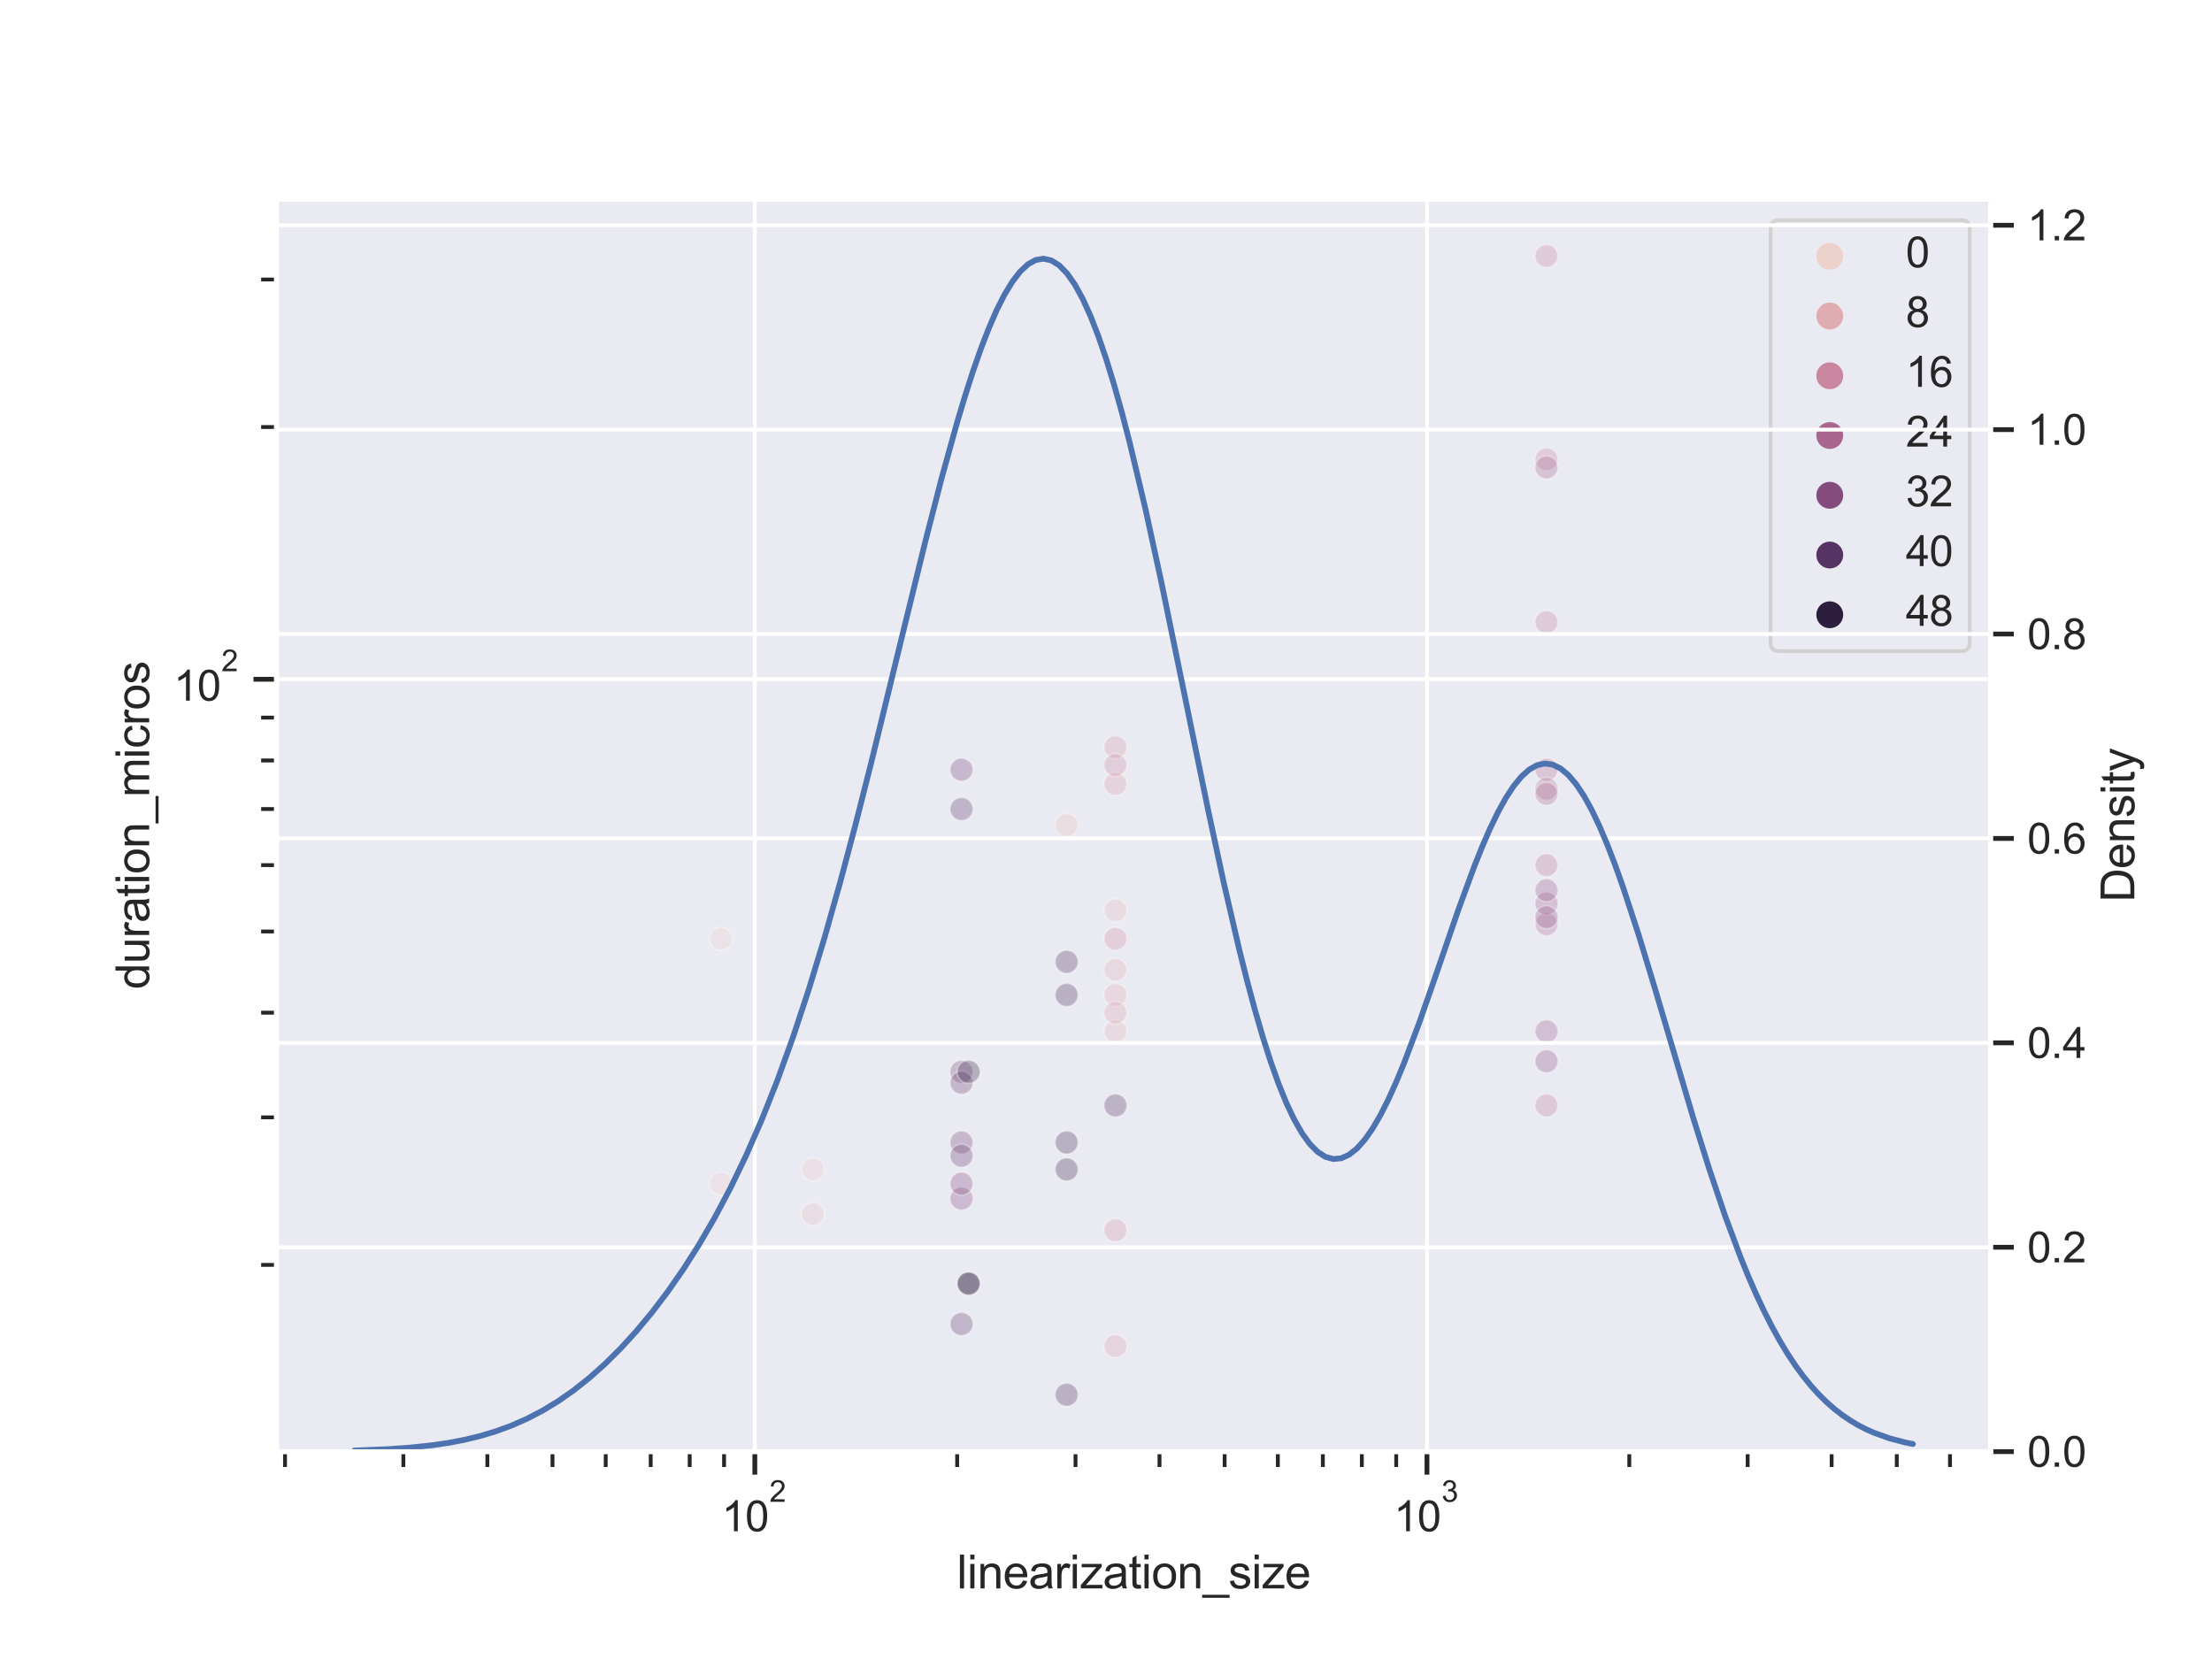 <?xml version="1.0" encoding="utf-8" standalone="no"?>
<!DOCTYPE svg PUBLIC "-//W3C//DTD SVG 1.1//EN"
  "http://www.w3.org/Graphics/SVG/1.1/DTD/svg11.dtd">
<svg height="432pt" version="1.1" viewBox="0 0 576 432" width="576pt" xmlns="http://www.w3.org/2000/svg" xmlns:xlink="http://www.w3.org/1999/xlink">
 <defs>
  <style type="text/css">*{stroke-linecap:butt;stroke-linejoin:round;}</style>
 </defs>
 <g id="figure_1">
  <g id="patch_1">
   <path d="M 0 432 
L 576 432 
L 576 0 
L 0 0 
z
" style="fill:#ffffff;"/>
  </g>
  <g id="axes_1">
   <g id="patch_2">
    <path d="M 72 378 
L 518.4 378 
L 518.4 51.84 
L 72 51.84 
z
" style="fill:#eaeaf2;"/>
   </g>
   <g id="matplotlib.axis_1">
    <g id="xtick_1">
     <g id="line2d_1">
      <path clip-path="url(#pcdcac85cd9)" d="M 196.555 378 
L 196.555 51.84 
" style="fill:none;stroke:#ffffff;stroke-linecap:round;"/>
     </g>
     <g id="line2d_2">
      <defs>
       <path d="M 0 0 
L 0 6 
" id="mcb533b7e09" style="stroke:#262626;stroke-width:1.25;"/>
      </defs>
      <g>
       <use style="fill:#262626;stroke:#262626;stroke-width:1.25;" x="196.555" xlink:href="#mcb533b7e09" y="378"/>
      </g>
     </g>
     <g id="text_1">
      <!-- $\mathdefault{10^{2}}$ -->
      <g style="fill:#262626;" transform="translate(187.92 398.844)scale(0.11 -0.11)">
       <defs>
        <path d="M 2384 0 
L 1822 0 
L 1822 3584 
Q 1619 3391 1289 3197 
Q 959 3003 697 2906 
L 697 3450 
Q 1169 3672 1522 3987 
Q 1875 4303 2022 4600 
L 2384 4600 
L 2384 0 
z
" id="ArialMT-31" transform="scale(0.016)"/>
        <path d="M 266 2259 
Q 266 3072 433 3567 
Q 600 4063 929 4331 
Q 1259 4600 1759 4600 
Q 2128 4600 2406 4451 
Q 2684 4303 2865 4023 
Q 3047 3744 3150 3342 
Q 3253 2941 3253 2259 
Q 3253 1453 3087 958 
Q 2922 463 2592 192 
Q 2263 -78 1759 -78 
Q 1097 -78 719 397 
Q 266 969 266 2259 
z
M 844 2259 
Q 844 1131 1108 757 
Q 1372 384 1759 384 
Q 2147 384 2411 759 
Q 2675 1134 2675 2259 
Q 2675 3391 2411 3762 
Q 2147 4134 1753 4134 
Q 1366 4134 1134 3806 
Q 844 3388 844 2259 
z
" id="ArialMT-30" transform="scale(0.016)"/>
        <path d="M 3222 541 
L 3222 0 
L 194 0 
Q 188 203 259 391 
Q 375 700 629 1000 
Q 884 1300 1366 1694 
Q 2113 2306 2375 2664 
Q 2638 3022 2638 3341 
Q 2638 3675 2398 3904 
Q 2159 4134 1775 4134 
Q 1369 4134 1125 3890 
Q 881 3647 878 3216 
L 300 3275 
Q 359 3922 746 4261 
Q 1134 4600 1788 4600 
Q 2447 4600 2831 4234 
Q 3216 3869 3216 3328 
Q 3216 3053 3103 2787 
Q 2991 2522 2730 2228 
Q 2469 1934 1863 1422 
Q 1356 997 1212 845 
Q 1069 694 975 541 
L 3222 541 
z
" id="ArialMT-32" transform="scale(0.016)"/>
       </defs>
       <use transform="translate(0 0.994)" xlink:href="#ArialMT-31"/>
       <use transform="translate(55.615 0.994)" xlink:href="#ArialMT-30"/>
       <use transform="translate(112.973 70.688)scale(0.7)" xlink:href="#ArialMT-32"/>
      </g>
     </g>
    </g>
    <g id="xtick_2">
     <g id="line2d_3">
      <path clip-path="url(#pcdcac85cd9)" d="M 371.579 378 
L 371.579 51.84 
" style="fill:none;stroke:#ffffff;stroke-linecap:round;"/>
     </g>
     <g id="line2d_4">
      <g>
       <use style="fill:#262626;stroke:#262626;stroke-width:1.25;" x="371.579" xlink:href="#mcb533b7e09" y="378"/>
      </g>
     </g>
     <g id="text_2">
      <!-- $\mathdefault{10^{3}}$ -->
      <g style="fill:#262626;" transform="translate(362.944 398.844)scale(0.11 -0.11)">
       <defs>
        <path d="M 269 1209 
L 831 1284 
Q 928 806 1161 595 
Q 1394 384 1728 384 
Q 2125 384 2398 659 
Q 2672 934 2672 1341 
Q 2672 1728 2419 1979 
Q 2166 2231 1775 2231 
Q 1616 2231 1378 2169 
L 1441 2663 
Q 1497 2656 1531 2656 
Q 1891 2656 2178 2843 
Q 2466 3031 2466 3422 
Q 2466 3731 2256 3934 
Q 2047 4138 1716 4138 
Q 1388 4138 1169 3931 
Q 950 3725 888 3313 
L 325 3413 
Q 428 3978 793 4289 
Q 1159 4600 1703 4600 
Q 2078 4600 2393 4439 
Q 2709 4278 2876 4000 
Q 3044 3722 3044 3409 
Q 3044 3113 2884 2869 
Q 2725 2625 2413 2481 
Q 2819 2388 3044 2092 
Q 3269 1797 3269 1353 
Q 3269 753 2831 336 
Q 2394 -81 1725 -81 
Q 1122 -81 723 278 
Q 325 638 269 1209 
z
" id="ArialMT-33" transform="scale(0.016)"/>
       </defs>
       <use transform="translate(0 0.994)" xlink:href="#ArialMT-31"/>
       <use transform="translate(55.615 0.994)" xlink:href="#ArialMT-30"/>
       <use transform="translate(112.973 70.688)scale(0.7)" xlink:href="#ArialMT-33"/>
      </g>
     </g>
    </g>
    <g id="xtick_3">
     <g id="line2d_5">
      <defs>
       <path d="M 0 0 
L 0 4 
" id="mdce92e469d" style="stroke:#262626;"/>
      </defs>
      <g>
       <use style="fill:#262626;stroke:#262626;" x="74.219" xlink:href="#mdce92e469d" y="378"/>
      </g>
     </g>
    </g>
    <g id="xtick_4">
     <g id="line2d_6">
      <g>
       <use style="fill:#262626;stroke:#262626;" x="105.039" xlink:href="#mdce92e469d" y="378"/>
      </g>
     </g>
    </g>
    <g id="xtick_5">
     <g id="line2d_7">
      <g>
       <use style="fill:#262626;stroke:#262626;" x="126.906" xlink:href="#mdce92e469d" y="378"/>
      </g>
     </g>
    </g>
    <g id="xtick_6">
     <g id="line2d_8">
      <g>
       <use style="fill:#262626;stroke:#262626;" x="143.868" xlink:href="#mdce92e469d" y="378"/>
      </g>
     </g>
    </g>
    <g id="xtick_7">
     <g id="line2d_9">
      <g>
       <use style="fill:#262626;stroke:#262626;" x="157.726" xlink:href="#mdce92e469d" y="378"/>
      </g>
     </g>
    </g>
    <g id="xtick_8">
     <g id="line2d_10">
      <g>
       <use style="fill:#262626;stroke:#262626;" x="169.444" xlink:href="#mdce92e469d" y="378"/>
      </g>
     </g>
    </g>
    <g id="xtick_9">
     <g id="line2d_11">
      <g>
       <use style="fill:#262626;stroke:#262626;" x="179.594" xlink:href="#mdce92e469d" y="378"/>
      </g>
     </g>
    </g>
    <g id="xtick_10">
     <g id="line2d_12">
      <g>
       <use style="fill:#262626;stroke:#262626;" x="188.546" xlink:href="#mdce92e469d" y="378"/>
      </g>
     </g>
    </g>
    <g id="xtick_11">
     <g id="line2d_13">
      <g>
       <use style="fill:#262626;stroke:#262626;" x="249.243" xlink:href="#mdce92e469d" y="378"/>
      </g>
     </g>
    </g>
    <g id="xtick_12">
     <g id="line2d_14">
      <g>
       <use style="fill:#262626;stroke:#262626;" x="280.063" xlink:href="#mdce92e469d" y="378"/>
      </g>
     </g>
    </g>
    <g id="xtick_13">
     <g id="line2d_15">
      <g>
       <use style="fill:#262626;stroke:#262626;" x="301.93" xlink:href="#mdce92e469d" y="378"/>
      </g>
     </g>
    </g>
    <g id="xtick_14">
     <g id="line2d_16">
      <g>
       <use style="fill:#262626;stroke:#262626;" x="318.892" xlink:href="#mdce92e469d" y="378"/>
      </g>
     </g>
    </g>
    <g id="xtick_15">
     <g id="line2d_17">
      <g>
       <use style="fill:#262626;stroke:#262626;" x="332.75" xlink:href="#mdce92e469d" y="378"/>
      </g>
     </g>
    </g>
    <g id="xtick_16">
     <g id="line2d_18">
      <g>
       <use style="fill:#262626;stroke:#262626;" x="344.468" xlink:href="#mdce92e469d" y="378"/>
      </g>
     </g>
    </g>
    <g id="xtick_17">
     <g id="line2d_19">
      <g>
       <use style="fill:#262626;stroke:#262626;" x="354.618" xlink:href="#mdce92e469d" y="378"/>
      </g>
     </g>
    </g>
    <g id="xtick_18">
     <g id="line2d_20">
      <g>
       <use style="fill:#262626;stroke:#262626;" x="363.571" xlink:href="#mdce92e469d" y="378"/>
      </g>
     </g>
    </g>
    <g id="xtick_19">
     <g id="line2d_21">
      <g>
       <use style="fill:#262626;stroke:#262626;" x="424.267" xlink:href="#mdce92e469d" y="378"/>
      </g>
     </g>
    </g>
    <g id="xtick_20">
     <g id="line2d_22">
      <g>
       <use style="fill:#262626;stroke:#262626;" x="455.087" xlink:href="#mdce92e469d" y="378"/>
      </g>
     </g>
    </g>
    <g id="xtick_21">
     <g id="line2d_23">
      <g>
       <use style="fill:#262626;stroke:#262626;" x="476.954" xlink:href="#mdce92e469d" y="378"/>
      </g>
     </g>
    </g>
    <g id="xtick_22">
     <g id="line2d_24">
      <g>
       <use style="fill:#262626;stroke:#262626;" x="493.916" xlink:href="#mdce92e469d" y="378"/>
      </g>
     </g>
    </g>
    <g id="xtick_23">
     <g id="line2d_25">
      <g>
       <use style="fill:#262626;stroke:#262626;" x="507.774" xlink:href="#mdce92e469d" y="378"/>
      </g>
     </g>
    </g>
    <g id="text_3">
     <!-- linearization_size -->
     <g style="fill:#262626;" transform="translate(249.177 413.619)scale(0.12 -0.12)">
      <defs>
       <path d="M 409 0 
L 409 4581 
L 972 4581 
L 972 0 
L 409 0 
z
" id="ArialMT-6c" transform="scale(0.016)"/>
       <path d="M 425 3934 
L 425 4581 
L 988 4581 
L 988 3934 
L 425 3934 
z
M 425 0 
L 425 3319 
L 988 3319 
L 988 0 
L 425 0 
z
" id="ArialMT-69" transform="scale(0.016)"/>
       <path d="M 422 0 
L 422 3319 
L 928 3319 
L 928 2847 
Q 1294 3394 1984 3394 
Q 2284 3394 2536 3286 
Q 2788 3178 2913 3003 
Q 3038 2828 3088 2588 
Q 3119 2431 3119 2041 
L 3119 0 
L 2556 0 
L 2556 2019 
Q 2556 2363 2490 2533 
Q 2425 2703 2258 2804 
Q 2091 2906 1866 2906 
Q 1506 2906 1245 2678 
Q 984 2450 984 1813 
L 984 0 
L 422 0 
z
" id="ArialMT-6e" transform="scale(0.016)"/>
       <path d="M 2694 1069 
L 3275 997 
Q 3138 488 2766 206 
Q 2394 -75 1816 -75 
Q 1088 -75 661 373 
Q 234 822 234 1631 
Q 234 2469 665 2931 
Q 1097 3394 1784 3394 
Q 2450 3394 2872 2941 
Q 3294 2488 3294 1666 
Q 3294 1616 3291 1516 
L 816 1516 
Q 847 969 1125 678 
Q 1403 388 1819 388 
Q 2128 388 2347 550 
Q 2566 713 2694 1069 
z
M 847 1978 
L 2700 1978 
Q 2663 2397 2488 2606 
Q 2219 2931 1791 2931 
Q 1403 2931 1139 2672 
Q 875 2413 847 1978 
z
" id="ArialMT-65" transform="scale(0.016)"/>
       <path d="M 2588 409 
Q 2275 144 1986 34 
Q 1697 -75 1366 -75 
Q 819 -75 525 192 
Q 231 459 231 875 
Q 231 1119 342 1320 
Q 453 1522 633 1644 
Q 813 1766 1038 1828 
Q 1203 1872 1538 1913 
Q 2219 1994 2541 2106 
Q 2544 2222 2544 2253 
Q 2544 2597 2384 2738 
Q 2169 2928 1744 2928 
Q 1347 2928 1158 2789 
Q 969 2650 878 2297 
L 328 2372 
Q 403 2725 575 2942 
Q 747 3159 1072 3276 
Q 1397 3394 1825 3394 
Q 2250 3394 2515 3294 
Q 2781 3194 2906 3042 
Q 3031 2891 3081 2659 
Q 3109 2516 3109 2141 
L 3109 1391 
Q 3109 606 3145 398 
Q 3181 191 3288 0 
L 2700 0 
Q 2613 175 2588 409 
z
M 2541 1666 
Q 2234 1541 1622 1453 
Q 1275 1403 1131 1340 
Q 988 1278 909 1158 
Q 831 1038 831 891 
Q 831 666 1001 516 
Q 1172 366 1500 366 
Q 1825 366 2078 508 
Q 2331 650 2450 897 
Q 2541 1088 2541 1459 
L 2541 1666 
z
" id="ArialMT-61" transform="scale(0.016)"/>
       <path d="M 416 0 
L 416 3319 
L 922 3319 
L 922 2816 
Q 1116 3169 1280 3281 
Q 1444 3394 1641 3394 
Q 1925 3394 2219 3213 
L 2025 2691 
Q 1819 2813 1613 2813 
Q 1428 2813 1281 2702 
Q 1134 2591 1072 2394 
Q 978 2094 978 1738 
L 978 0 
L 416 0 
z
" id="ArialMT-72" transform="scale(0.016)"/>
       <path d="M 125 0 
L 125 456 
L 2238 2881 
Q 1878 2863 1603 2863 
L 250 2863 
L 250 3319 
L 2963 3319 
L 2963 2947 
L 1166 841 
L 819 456 
Q 1197 484 1528 484 
L 3063 484 
L 3063 0 
L 125 0 
z
" id="ArialMT-7a" transform="scale(0.016)"/>
       <path d="M 1650 503 
L 1731 6 
Q 1494 -44 1306 -44 
Q 1000 -44 831 53 
Q 663 150 594 308 
Q 525 466 525 972 
L 525 2881 
L 113 2881 
L 113 3319 
L 525 3319 
L 525 4141 
L 1084 4478 
L 1084 3319 
L 1650 3319 
L 1650 2881 
L 1084 2881 
L 1084 941 
Q 1084 700 1114 631 
Q 1144 563 1211 522 
Q 1278 481 1403 481 
Q 1497 481 1650 503 
z
" id="ArialMT-74" transform="scale(0.016)"/>
       <path d="M 213 1659 
Q 213 2581 725 3025 
Q 1153 3394 1769 3394 
Q 2453 3394 2887 2945 
Q 3322 2497 3322 1706 
Q 3322 1066 3130 698 
Q 2938 331 2570 128 
Q 2203 -75 1769 -75 
Q 1072 -75 642 372 
Q 213 819 213 1659 
z
M 791 1659 
Q 791 1022 1069 705 
Q 1347 388 1769 388 
Q 2188 388 2466 706 
Q 2744 1025 2744 1678 
Q 2744 2294 2464 2611 
Q 2184 2928 1769 2928 
Q 1347 2928 1069 2612 
Q 791 2297 791 1659 
z
" id="ArialMT-6f" transform="scale(0.016)"/>
       <path d="M -97 -1272 
L -97 -866 
L 3631 -866 
L 3631 -1272 
L -97 -1272 
z
" id="ArialMT-5f" transform="scale(0.016)"/>
       <path d="M 197 991 
L 753 1078 
Q 800 744 1014 566 
Q 1228 388 1613 388 
Q 2000 388 2187 545 
Q 2375 703 2375 916 
Q 2375 1106 2209 1216 
Q 2094 1291 1634 1406 
Q 1016 1563 777 1677 
Q 538 1791 414 1992 
Q 291 2194 291 2438 
Q 291 2659 392 2848 
Q 494 3038 669 3163 
Q 800 3259 1026 3326 
Q 1253 3394 1513 3394 
Q 1903 3394 2198 3281 
Q 2494 3169 2634 2976 
Q 2775 2784 2828 2463 
L 2278 2388 
Q 2241 2644 2061 2787 
Q 1881 2931 1553 2931 
Q 1166 2931 1000 2803 
Q 834 2675 834 2503 
Q 834 2394 903 2306 
Q 972 2216 1119 2156 
Q 1203 2125 1616 2013 
Q 2213 1853 2448 1751 
Q 2684 1650 2818 1456 
Q 2953 1263 2953 975 
Q 2953 694 2789 445 
Q 2625 197 2315 61 
Q 2006 -75 1616 -75 
Q 969 -75 630 194 
Q 291 463 197 991 
z
" id="ArialMT-73" transform="scale(0.016)"/>
      </defs>
      <use xlink:href="#ArialMT-6c"/>
      <use x="22.217" xlink:href="#ArialMT-69"/>
      <use x="44.434" xlink:href="#ArialMT-6e"/>
      <use x="100.049" xlink:href="#ArialMT-65"/>
      <use x="155.664" xlink:href="#ArialMT-61"/>
      <use x="211.279" xlink:href="#ArialMT-72"/>
      <use x="244.58" xlink:href="#ArialMT-69"/>
      <use x="266.797" xlink:href="#ArialMT-7a"/>
      <use x="316.797" xlink:href="#ArialMT-61"/>
      <use x="372.412" xlink:href="#ArialMT-74"/>
      <use x="400.195" xlink:href="#ArialMT-69"/>
      <use x="422.412" xlink:href="#ArialMT-6f"/>
      <use x="478.027" xlink:href="#ArialMT-6e"/>
      <use x="533.643" xlink:href="#ArialMT-5f"/>
      <use x="589.258" xlink:href="#ArialMT-73"/>
      <use x="639.258" xlink:href="#ArialMT-69"/>
      <use x="661.475" xlink:href="#ArialMT-7a"/>
      <use x="711.475" xlink:href="#ArialMT-65"/>
     </g>
    </g>
   </g>
   <g id="matplotlib.axis_2">
    <g id="ytick_1">
     <g id="line2d_26">
      <path clip-path="url(#pcdcac85cd9)" d="M 72 176.878 
L 518.4 176.878 
" style="fill:none;stroke:#ffffff;stroke-linecap:round;"/>
     </g>
     <g id="line2d_27">
      <defs>
       <path d="M 0 0 
L -6 0 
" id="m2f5cec5007" style="stroke:#262626;stroke-width:1.25;"/>
      </defs>
      <g>
       <use style="fill:#262626;stroke:#262626;stroke-width:1.25;" x="72" xlink:href="#m2f5cec5007" y="176.878"/>
      </g>
     </g>
     <g id="text_4">
      <!-- $\mathdefault{10^{2}}$ -->
      <g style="fill:#262626;" transform="translate(45.23 182.55)scale(0.11 -0.11)">
       <use transform="translate(0 0.994)" xlink:href="#ArialMT-31"/>
       <use transform="translate(55.615 0.994)" xlink:href="#ArialMT-30"/>
       <use transform="translate(112.973 70.688)scale(0.7)" xlink:href="#ArialMT-32"/>
      </g>
     </g>
    </g>
    <g id="ytick_2">
     <g id="line2d_28">
      <defs>
       <path d="M 0 0 
L -4 0 
" id="mdb53f0586b" style="stroke:#262626;"/>
      </defs>
      <g>
       <use style="fill:#262626;stroke:#262626;" x="72" xlink:href="#mdb53f0586b" y="329.378"/>
      </g>
     </g>
    </g>
    <g id="ytick_3">
     <g id="line2d_29">
      <g>
       <use style="fill:#262626;stroke:#262626;" x="72" xlink:href="#mdb53f0586b" y="290.959"/>
      </g>
     </g>
    </g>
    <g id="ytick_4">
     <g id="line2d_30">
      <g>
       <use style="fill:#262626;stroke:#262626;" x="72" xlink:href="#mdb53f0586b" y="263.7"/>
      </g>
     </g>
    </g>
    <g id="ytick_5">
     <g id="line2d_31">
      <g>
       <use style="fill:#262626;stroke:#262626;" x="72" xlink:href="#mdb53f0586b" y="242.556"/>
      </g>
     </g>
    </g>
    <g id="ytick_6">
     <g id="line2d_32">
      <g>
       <use style="fill:#262626;stroke:#262626;" x="72" xlink:href="#mdb53f0586b" y="225.281"/>
      </g>
     </g>
    </g>
    <g id="ytick_7">
     <g id="line2d_33">
      <g>
       <use style="fill:#262626;stroke:#262626;" x="72" xlink:href="#mdb53f0586b" y="210.674"/>
      </g>
     </g>
    </g>
    <g id="ytick_8">
     <g id="line2d_34">
      <g>
       <use style="fill:#262626;stroke:#262626;" x="72" xlink:href="#mdb53f0586b" y="198.022"/>
      </g>
     </g>
    </g>
    <g id="ytick_9">
     <g id="line2d_35">
      <g>
       <use style="fill:#262626;stroke:#262626;" x="72" xlink:href="#mdb53f0586b" y="186.862"/>
      </g>
     </g>
    </g>
    <g id="ytick_10">
     <g id="line2d_36">
      <g>
       <use style="fill:#262626;stroke:#262626;" x="72" xlink:href="#mdb53f0586b" y="111.2"/>
      </g>
     </g>
    </g>
    <g id="ytick_11">
     <g id="line2d_37">
      <g>
       <use style="fill:#262626;stroke:#262626;" x="72" xlink:href="#mdb53f0586b" y="72.781"/>
      </g>
     </g>
    </g>
    <g id="text_5">
     <!-- duration_micros -->
     <g style="fill:#262626;" transform="translate(38.845 257.603)rotate(-90)scale(0.12 -0.12)">
      <defs>
       <path d="M 2575 0 
L 2575 419 
Q 2259 -75 1647 -75 
Q 1250 -75 917 144 
Q 584 363 401 755 
Q 219 1147 219 1656 
Q 219 2153 384 2558 
Q 550 2963 881 3178 
Q 1213 3394 1622 3394 
Q 1922 3394 2156 3267 
Q 2391 3141 2538 2938 
L 2538 4581 
L 3097 4581 
L 3097 0 
L 2575 0 
z
M 797 1656 
Q 797 1019 1065 703 
Q 1334 388 1700 388 
Q 2069 388 2326 689 
Q 2584 991 2584 1609 
Q 2584 2291 2321 2609 
Q 2059 2928 1675 2928 
Q 1300 2928 1048 2622 
Q 797 2316 797 1656 
z
" id="ArialMT-64" transform="scale(0.016)"/>
       <path d="M 2597 0 
L 2597 488 
Q 2209 -75 1544 -75 
Q 1250 -75 995 37 
Q 741 150 617 320 
Q 494 491 444 738 
Q 409 903 409 1263 
L 409 3319 
L 972 3319 
L 972 1478 
Q 972 1038 1006 884 
Q 1059 663 1231 536 
Q 1403 409 1656 409 
Q 1909 409 2131 539 
Q 2353 669 2445 892 
Q 2538 1116 2538 1541 
L 2538 3319 
L 3100 3319 
L 3100 0 
L 2597 0 
z
" id="ArialMT-75" transform="scale(0.016)"/>
       <path d="M 422 0 
L 422 3319 
L 925 3319 
L 925 2853 
Q 1081 3097 1340 3245 
Q 1600 3394 1931 3394 
Q 2300 3394 2536 3241 
Q 2772 3088 2869 2813 
Q 3263 3394 3894 3394 
Q 4388 3394 4653 3120 
Q 4919 2847 4919 2278 
L 4919 0 
L 4359 0 
L 4359 2091 
Q 4359 2428 4304 2576 
Q 4250 2725 4106 2815 
Q 3963 2906 3769 2906 
Q 3419 2906 3187 2673 
Q 2956 2441 2956 1928 
L 2956 0 
L 2394 0 
L 2394 2156 
Q 2394 2531 2256 2718 
Q 2119 2906 1806 2906 
Q 1569 2906 1367 2781 
Q 1166 2656 1075 2415 
Q 984 2175 984 1722 
L 984 0 
L 422 0 
z
" id="ArialMT-6d" transform="scale(0.016)"/>
       <path d="M 2588 1216 
L 3141 1144 
Q 3050 572 2676 248 
Q 2303 -75 1759 -75 
Q 1078 -75 664 370 
Q 250 816 250 1647 
Q 250 2184 428 2587 
Q 606 2991 970 3192 
Q 1334 3394 1763 3394 
Q 2303 3394 2647 3120 
Q 2991 2847 3088 2344 
L 2541 2259 
Q 2463 2594 2264 2762 
Q 2066 2931 1784 2931 
Q 1359 2931 1093 2626 
Q 828 2322 828 1663 
Q 828 994 1084 691 
Q 1341 388 1753 388 
Q 2084 388 2306 591 
Q 2528 794 2588 1216 
z
" id="ArialMT-63" transform="scale(0.016)"/>
      </defs>
      <use xlink:href="#ArialMT-64"/>
      <use x="55.615" xlink:href="#ArialMT-75"/>
      <use x="111.23" xlink:href="#ArialMT-72"/>
      <use x="144.531" xlink:href="#ArialMT-61"/>
      <use x="200.146" xlink:href="#ArialMT-74"/>
      <use x="227.93" xlink:href="#ArialMT-69"/>
      <use x="250.146" xlink:href="#ArialMT-6f"/>
      <use x="305.762" xlink:href="#ArialMT-6e"/>
      <use x="361.377" xlink:href="#ArialMT-5f"/>
      <use x="416.992" xlink:href="#ArialMT-6d"/>
      <use x="500.293" xlink:href="#ArialMT-69"/>
      <use x="522.51" xlink:href="#ArialMT-63"/>
      <use x="572.51" xlink:href="#ArialMT-72"/>
      <use x="605.811" xlink:href="#ArialMT-6f"/>
      <use x="661.426" xlink:href="#ArialMT-73"/>
     </g>
    </g>
   </g>
   <g id="PathCollection_1">
    <defs>
     <path d="M 0 3 
C 0.796 3 1.559 2.684 2.121 2.121 
C 2.684 1.559 3 0.796 3 -0 
C 3 -0.796 2.684 -1.559 2.121 -2.121 
C 1.559 -2.684 0.796 -3 0 -3 
C -0.796 -3 -1.559 -2.684 -2.121 -2.121 
C -2.684 -1.559 -3 -0.796 -3 0 
C -3 0.796 -2.684 1.559 -2.121 2.121 
C -1.559 2.684 -0.796 3 0 3 
z
" id="C0_0_badb79aa54"/>
    </defs>
    <g clip-path="url(#pcdcac85cd9)">
     <use style="fill:#edd1cb;fill-opacity:0.3;stroke:#ffffff;stroke-opacity:0.3;stroke-width:0.48;" x="187.697" xlink:href="#C0_0_badb79aa54" y="244.471"/>
    </g>
    <g clip-path="url(#pcdcac85cd9)">
     <use style="fill:#eccdc8;fill-opacity:0.3;stroke:#ffffff;stroke-opacity:0.3;stroke-width:0.48;" x="187.697" xlink:href="#C0_0_badb79aa54" y="308.235"/>
    </g>
    <g clip-path="url(#pcdcac85cd9)">
     <use style="fill:#eac8c4;fill-opacity:0.3;stroke:#ffffff;stroke-opacity:0.3;stroke-width:0.48;" x="211.67" xlink:href="#C0_0_badb79aa54" y="304.518"/>
    </g>
    <g clip-path="url(#pcdcac85cd9)">
     <use style="fill:#e8c3c0;fill-opacity:0.3;stroke:#ffffff;stroke-opacity:0.3;stroke-width:0.48;" x="211.67" xlink:href="#C0_0_badb79aa54" y="316.135"/>
    </g>
    <g clip-path="url(#pcdcac85cd9)">
     <use style="fill:#e6bebc;fill-opacity:0.3;stroke:#ffffff;stroke-opacity:0.3;stroke-width:0.48;" x="277.748" xlink:href="#C0_0_badb79aa54" y="214.825"/>
    </g>
    <g clip-path="url(#pcdcac85cd9)">
     <use style="fill:#e5baba;fill-opacity:0.3;stroke:#ffffff;stroke-opacity:0.3;stroke-width:0.48;" x="290.466" xlink:href="#C0_0_badb79aa54" y="237.035"/>
    </g>
    <g clip-path="url(#pcdcac85cd9)">
     <use style="fill:#e3b5b7;fill-opacity:0.3;stroke:#ffffff;stroke-opacity:0.3;stroke-width:0.48;" x="290.466" xlink:href="#C0_0_badb79aa54" y="268.56"/>
    </g>
    <g clip-path="url(#pcdcac85cd9)">
     <use style="fill:#e0b0b3;fill-opacity:0.3;stroke:#ffffff;stroke-opacity:0.3;stroke-width:0.48;" x="290.466" xlink:href="#C0_0_badb79aa54" y="252.54"/>
    </g>
    <g clip-path="url(#pcdcac85cd9)">
     <use style="fill:#dfacb1;fill-opacity:0.3;stroke:#ffffff;stroke-opacity:0.3;stroke-width:0.48;" x="290.466" xlink:href="#C0_0_badb79aa54" y="259.077"/>
    </g>
    <g clip-path="url(#pcdcac85cd9)">
     <use style="fill:#dca6ae;fill-opacity:0.3;stroke:#ffffff;stroke-opacity:0.3;stroke-width:0.48;" x="290.466" xlink:href="#C0_0_badb79aa54" y="263.7"/>
    </g>
    <g clip-path="url(#pcdcac85cd9)">
     <use style="fill:#daa2ac;fill-opacity:0.3;stroke:#ffffff;stroke-opacity:0.3;stroke-width:0.48;" x="290.466" xlink:href="#C0_0_badb79aa54" y="350.522"/>
    </g>
    <g clip-path="url(#pcdcac85cd9)">
     <use style="fill:#d79ea9;fill-opacity:0.3;stroke:#ffffff;stroke-opacity:0.3;stroke-width:0.48;" x="290.466" xlink:href="#C0_0_badb79aa54" y="204.137"/>
    </g>
    <g clip-path="url(#pcdcac85cd9)">
     <use style="fill:#d499a7;fill-opacity:0.3;stroke:#ffffff;stroke-opacity:0.3;stroke-width:0.48;" x="290.466" xlink:href="#C0_0_badb79aa54" y="194.534"/>
    </g>
    <g clip-path="url(#pcdcac85cd9)">
     <use style="fill:#d295a5;fill-opacity:0.3;stroke:#ffffff;stroke-opacity:0.3;stroke-width:0.48;" x="290.466" xlink:href="#C0_0_badb79aa54" y="320.347"/>
    </g>
    <g clip-path="url(#pcdcac85cd9)">
     <use style="fill:#cf90a2;fill-opacity:0.3;stroke:#ffffff;stroke-opacity:0.3;stroke-width:0.48;" x="290.466" xlink:href="#C0_0_badb79aa54" y="244.471"/>
    </g>
    <g clip-path="url(#pcdcac85cd9)">
     <use style="fill:#cb8ca0;fill-opacity:0.3;stroke:#ffffff;stroke-opacity:0.3;stroke-width:0.48;" x="290.466" xlink:href="#C0_0_badb79aa54" y="199.214"/>
    </g>
    <g clip-path="url(#pcdcac85cd9)">
     <use style="fill:#c8879e;fill-opacity:0.3;stroke:#ffffff;stroke-opacity:0.3;stroke-width:0.48;" x="402.703" xlink:href="#C0_0_badb79aa54" y="66.665"/>
    </g>
    <g clip-path="url(#pcdcac85cd9)">
     <use style="fill:#c5849d;fill-opacity:0.3;stroke:#ffffff;stroke-opacity:0.3;stroke-width:0.48;" x="402.703" xlink:href="#C0_0_badb79aa54" y="119.617"/>
    </g>
    <g clip-path="url(#pcdcac85cd9)">
     <use style="fill:#c27f9a;fill-opacity:0.3;stroke:#ffffff;stroke-opacity:0.3;stroke-width:0.48;" x="402.703" xlink:href="#C0_0_badb79aa54" y="162.002"/>
    </g>
    <g clip-path="url(#pcdcac85cd9)">
     <use style="fill:#be7b98;fill-opacity:0.3;stroke:#ffffff;stroke-opacity:0.3;stroke-width:0.48;" x="402.703" xlink:href="#C0_0_badb79aa54" y="287.852"/>
    </g>
    <g clip-path="url(#pcdcac85cd9)">
     <use style="fill:#bb7797;fill-opacity:0.3;stroke:#ffffff;stroke-opacity:0.3;stroke-width:0.48;" x="402.703" xlink:href="#C0_0_badb79aa54" y="225.281"/>
    </g>
    <g clip-path="url(#pcdcac85cd9)">
     <use style="fill:#b57294;fill-opacity:0.3;stroke:#ffffff;stroke-opacity:0.3;stroke-width:0.48;" x="402.703" xlink:href="#C0_0_badb79aa54" y="200.421"/>
    </g>
    <g clip-path="url(#pcdcac85cd9)">
     <use style="fill:#b26f93;fill-opacity:0.3;stroke:#ffffff;stroke-opacity:0.3;stroke-width:0.48;" x="402.703" xlink:href="#C0_0_badb79aa54" y="205.409"/>
    </g>
    <g clip-path="url(#pcdcac85cd9)">
     <use style="fill:#ae6b91;fill-opacity:0.3;stroke:#ffffff;stroke-opacity:0.3;stroke-width:0.48;" x="402.703" xlink:href="#C0_0_badb79aa54" y="240.68"/>
    </g>
    <g clip-path="url(#pcdcac85cd9)">
     <use style="fill:#a9678f;fill-opacity:0.3;stroke:#ffffff;stroke-opacity:0.3;stroke-width:0.48;" x="402.703" xlink:href="#C0_0_badb79aa54" y="206.698"/>
    </g>
    <g clip-path="url(#pcdcac85cd9)">
     <use style="fill:#a5648d;fill-opacity:0.3;stroke:#ffffff;stroke-opacity:0.3;stroke-width:0.48;" x="402.703" xlink:href="#C0_0_badb79aa54" y="121.711"/>
    </g>
    <g clip-path="url(#pcdcac85cd9)">
     <use style="fill:#a1608b;fill-opacity:0.3;stroke:#ffffff;stroke-opacity:0.3;stroke-width:0.48;" x="402.703" xlink:href="#C0_0_badb79aa54" y="235.264"/>
    </g>
    <g clip-path="url(#pcdcac85cd9)">
     <use style="fill:#9b5c89;fill-opacity:0.3;stroke:#ffffff;stroke-opacity:0.3;stroke-width:0.48;" x="402.703" xlink:href="#C0_0_badb79aa54" y="268.56"/>
    </g>
    <g clip-path="url(#pcdcac85cd9)">
     <use style="fill:#965886;fill-opacity:0.3;stroke:#ffffff;stroke-opacity:0.3;stroke-width:0.48;" x="402.703" xlink:href="#C0_0_badb79aa54" y="231.818"/>
    </g>
    <g clip-path="url(#pcdcac85cd9)">
     <use style="fill:#925684;fill-opacity:0.3;stroke:#ffffff;stroke-opacity:0.3;stroke-width:0.48;" x="402.703" xlink:href="#C0_0_badb79aa54" y="238.84"/>
    </g>
    <g clip-path="url(#pcdcac85cd9)">
     <use style="fill:#8d5282;fill-opacity:0.3;stroke:#ffffff;stroke-opacity:0.3;stroke-width:0.48;" x="402.703" xlink:href="#C0_0_badb79aa54" y="276.353"/>
    </g>
    <g clip-path="url(#pcdcac85cd9)">
     <use style="fill:#884f7f;fill-opacity:0.3;stroke:#ffffff;stroke-opacity:0.3;stroke-width:0.48;" x="250.374" xlink:href="#C0_0_badb79aa54" y="312.103"/>
    </g>
    <g clip-path="url(#pcdcac85cd9)">
     <use style="fill:#834c7d;fill-opacity:0.3;stroke:#ffffff;stroke-opacity:0.3;stroke-width:0.48;" x="250.374" xlink:href="#C0_0_badb79aa54" y="308.235"/>
    </g>
    <g clip-path="url(#pcdcac85cd9)">
     <use style="fill:#7c4879;fill-opacity:0.3;stroke:#ffffff;stroke-opacity:0.3;stroke-width:0.48;" x="250.374" xlink:href="#C0_0_badb79aa54" y="279.099"/>
    </g>
    <g clip-path="url(#pcdcac85cd9)">
     <use style="fill:#784577;fill-opacity:0.3;stroke:#ffffff;stroke-opacity:0.3;stroke-width:0.48;" x="250.374" xlink:href="#C0_0_badb79aa54" y="200.421"/>
    </g>
    <g clip-path="url(#pcdcac85cd9)">
     <use style="fill:#724274;fill-opacity:0.3;stroke:#ffffff;stroke-opacity:0.3;stroke-width:0.48;" x="250.374" xlink:href="#C0_0_badb79aa54" y="297.496"/>
    </g>
    <g clip-path="url(#pcdcac85cd9)">
     <use style="fill:#6c3f70;fill-opacity:0.3;stroke:#ffffff;stroke-opacity:0.3;stroke-width:0.48;" x="250.374" xlink:href="#C0_0_badb79aa54" y="281.928"/>
    </g>
    <g clip-path="url(#pcdcac85cd9)">
     <use style="fill:#683d6e;fill-opacity:0.3;stroke:#ffffff;stroke-opacity:0.3;stroke-width:0.48;" x="250.374" xlink:href="#C0_0_badb79aa54" y="300.942"/>
    </g>
    <g clip-path="url(#pcdcac85cd9)">
     <use style="fill:#62396a;fill-opacity:0.3;stroke:#ffffff;stroke-opacity:0.3;stroke-width:0.48;" x="250.374" xlink:href="#C0_0_badb79aa54" y="344.778"/>
    </g>
    <g clip-path="url(#pcdcac85cd9)">
     <use style="fill:#5c3666;fill-opacity:0.3;stroke:#ffffff;stroke-opacity:0.3;stroke-width:0.48;" x="250.374" xlink:href="#C0_0_badb79aa54" y="210.674"/>
    </g>
    <g clip-path="url(#pcdcac85cd9)">
     <use style="fill:#563362;fill-opacity:0.3;stroke:#ffffff;stroke-opacity:0.3;stroke-width:0.48;" x="290.466" xlink:href="#C0_0_badb79aa54" y="287.852"/>
    </g>
    <g clip-path="url(#pcdcac85cd9)">
     <use style="fill:#52315f;fill-opacity:0.3;stroke:#ffffff;stroke-opacity:0.3;stroke-width:0.48;" x="277.748" xlink:href="#C0_0_badb79aa54" y="250.457"/>
    </g>
    <g clip-path="url(#pcdcac85cd9)">
     <use style="fill:#4c2e5a;fill-opacity:0.3;stroke:#ffffff;stroke-opacity:0.3;stroke-width:0.48;" x="277.748" xlink:href="#C0_0_badb79aa54" y="363.175"/>
    </g>
    <g clip-path="url(#pcdcac85cd9)">
     <use style="fill:#462b55;fill-opacity:0.3;stroke:#ffffff;stroke-opacity:0.3;stroke-width:0.48;" x="277.748" xlink:href="#C0_0_badb79aa54" y="259.077"/>
    </g>
    <g clip-path="url(#pcdcac85cd9)">
     <use style="fill:#422952;fill-opacity:0.3;stroke:#ffffff;stroke-opacity:0.3;stroke-width:0.48;" x="277.748" xlink:href="#C0_0_badb79aa54" y="297.496"/>
    </g>
    <g clip-path="url(#pcdcac85cd9)">
     <use style="fill:#3b264b;fill-opacity:0.3;stroke:#ffffff;stroke-opacity:0.3;stroke-width:0.48;" x="277.748" xlink:href="#C0_0_badb79aa54" y="304.518"/>
    </g>
    <g clip-path="url(#pcdcac85cd9)">
     <use style="fill:#362347;fill-opacity:0.3;stroke:#ffffff;stroke-opacity:0.3;stroke-width:0.48;" x="252.224" xlink:href="#C0_0_badb79aa54" y="279.099"/>
    </g>
    <g clip-path="url(#pcdcac85cd9)">
     <use style="fill:#312042;fill-opacity:0.3;stroke:#ffffff;stroke-opacity:0.3;stroke-width:0.48;" x="252.224" xlink:href="#C0_0_badb79aa54" y="334.239"/>
    </g>
    <g clip-path="url(#pcdcac85cd9)">
     <use style="fill:#2d1e3e;fill-opacity:0.3;stroke:#ffffff;stroke-opacity:0.3;stroke-width:0.48;" x="252.224" xlink:href="#C0_0_badb79aa54" y="334.239"/>
    </g>
   </g>
   <g id="PathCollection_2"/>
   <g id="PathCollection_3"/>
   <g id="PathCollection_4"/>
   <g id="PathCollection_5"/>
   <g id="PathCollection_6"/>
   <g id="PathCollection_7"/>
   <g id="PathCollection_8"/>
   <g id="patch_3">
    <path d="M 72 378 
L 72 51.84 
" style="fill:none;stroke:#ffffff;stroke-linecap:square;stroke-linejoin:miter;stroke-width:1.25;"/>
   </g>
   <g id="patch_4">
    <path d="M 518.4 378 
L 518.4 51.84 
" style="fill:none;stroke:#ffffff;stroke-linecap:square;stroke-linejoin:miter;stroke-width:1.25;"/>
   </g>
   <g id="patch_5">
    <path d="M 72 378 
L 518.4 378 
" style="fill:none;stroke:#ffffff;stroke-linecap:square;stroke-linejoin:miter;stroke-width:1.25;"/>
   </g>
   <g id="patch_6">
    <path d="M 72 51.84 
L 518.4 51.84 
" style="fill:none;stroke:#ffffff;stroke-linecap:square;stroke-linejoin:miter;stroke-width:1.25;"/>
   </g>
   <g id="legend_1">
    <g id="patch_7">
     <path d="M 463.266 169.559 
L 510.7 169.559 
Q 512.9 169.559 512.9 167.359 
L 512.9 59.54 
Q 512.9 57.34 510.7 57.34 
L 463.266 57.34 
Q 461.066 57.34 461.066 59.54 
L 461.066 167.359 
Q 461.066 169.559 463.266 169.559 
z
" style="fill:#eaeaf2;opacity:0.8;stroke:#cccccc;stroke-linejoin:miter;"/>
    </g>
    <g id="PathCollection_9">
     <defs>
      <path d="M 0 3 
C 0.796 3 1.559 2.684 2.121 2.121 
C 2.684 1.559 3 0.796 3 0 
C 3 -0.796 2.684 -1.559 2.121 -2.121 
C 1.559 -2.684 0.796 -3 0 -3 
C -0.796 -3 -1.559 -2.684 -2.121 -2.121 
C -2.684 -1.559 -3 -0.796 -3 0 
C -3 0.796 -2.684 1.559 -2.121 2.121 
C -1.559 2.684 -0.796 3 0 3 
z
" id="m548bc60fa3" style="stroke:#edd1cb;"/>
     </defs>
     <g>
      <use style="fill:#edd1cb;stroke:#edd1cb;" x="476.466" xlink:href="#m548bc60fa3" y="66.726"/>
     </g>
    </g>
    <g id="text_6">
     <!-- 0 -->
     <g style="fill:#262626;" transform="translate(496.266 69.614)scale(0.11 -0.11)">
      <use xlink:href="#ArialMT-30"/>
     </g>
    </g>
    <g id="PathCollection_10">
     <defs>
      <path d="M 0 3 
C 0.796 3 1.559 2.684 2.121 2.121 
C 2.684 1.559 3 0.796 3 0 
C 3 -0.796 2.684 -1.559 2.121 -2.121 
C 1.559 -2.684 0.796 -3 0 -3 
C -0.796 -3 -1.559 -2.684 -2.121 -2.121 
C -2.684 -1.559 -3 -0.796 -3 0 
C -3 0.796 -2.684 1.559 -2.121 2.121 
C -1.559 2.684 -0.796 3 0 3 
z
" id="m55129dd491" style="stroke:#dfacb1;"/>
     </defs>
     <g>
      <use style="fill:#dfacb1;stroke:#dfacb1;" x="476.466" xlink:href="#m55129dd491" y="82.286"/>
     </g>
    </g>
    <g id="text_7">
     <!-- 8 -->
     <g style="fill:#262626;" transform="translate(496.266 85.173)scale(0.11 -0.11)">
      <defs>
       <path d="M 1131 2484 
Q 781 2613 612 2850 
Q 444 3088 444 3419 
Q 444 3919 803 4259 
Q 1163 4600 1759 4600 
Q 2359 4600 2725 4251 
Q 3091 3903 3091 3403 
Q 3091 3084 2923 2848 
Q 2756 2613 2416 2484 
Q 2838 2347 3058 2040 
Q 3278 1734 3278 1309 
Q 3278 722 2862 322 
Q 2447 -78 1769 -78 
Q 1091 -78 675 323 
Q 259 725 259 1325 
Q 259 1772 486 2073 
Q 713 2375 1131 2484 
z
M 1019 3438 
Q 1019 3113 1228 2906 
Q 1438 2700 1772 2700 
Q 2097 2700 2305 2904 
Q 2513 3109 2513 3406 
Q 2513 3716 2298 3927 
Q 2084 4138 1766 4138 
Q 1444 4138 1231 3931 
Q 1019 3725 1019 3438 
z
M 838 1322 
Q 838 1081 952 856 
Q 1066 631 1291 507 
Q 1516 384 1775 384 
Q 2178 384 2440 643 
Q 2703 903 2703 1303 
Q 2703 1709 2433 1975 
Q 2163 2241 1756 2241 
Q 1359 2241 1098 1978 
Q 838 1716 838 1322 
z
" id="ArialMT-38" transform="scale(0.016)"/>
      </defs>
      <use xlink:href="#ArialMT-38"/>
     </g>
    </g>
    <g id="PathCollection_11">
     <defs>
      <path d="M 0 3 
C 0.796 3 1.559 2.684 2.121 2.121 
C 2.684 1.559 3 0.796 3 0 
C 3 -0.796 2.684 -1.559 2.121 -2.121 
C 1.559 -2.684 0.796 -3 0 -3 
C -0.796 -3 -1.559 -2.684 -2.121 -2.121 
C -2.684 -1.559 -3 -0.796 -3 0 
C -3 0.796 -2.684 1.559 -2.121 2.121 
C -1.559 2.684 -0.796 3 0 3 
z
" id="mf1baf8365d" style="stroke:#c8879e;"/>
     </defs>
     <g>
      <use style="fill:#c8879e;stroke:#c8879e;" x="476.466" xlink:href="#mf1baf8365d" y="97.846"/>
     </g>
    </g>
    <g id="text_8">
     <!-- 16 -->
     <g style="fill:#262626;" transform="translate(496.266 100.733)scale(0.11 -0.11)">
      <defs>
       <path d="M 3184 3459 
L 2625 3416 
Q 2550 3747 2413 3897 
Q 2184 4138 1850 4138 
Q 1581 4138 1378 3988 
Q 1113 3794 959 3422 
Q 806 3050 800 2363 
Q 1003 2672 1297 2822 
Q 1591 2972 1913 2972 
Q 2475 2972 2870 2558 
Q 3266 2144 3266 1488 
Q 3266 1056 3080 686 
Q 2894 316 2569 119 
Q 2244 -78 1831 -78 
Q 1128 -78 684 439 
Q 241 956 241 2144 
Q 241 3472 731 4075 
Q 1159 4600 1884 4600 
Q 2425 4600 2770 4297 
Q 3116 3994 3184 3459 
z
M 888 1484 
Q 888 1194 1011 928 
Q 1134 663 1356 523 
Q 1578 384 1822 384 
Q 2178 384 2434 671 
Q 2691 959 2691 1453 
Q 2691 1928 2437 2201 
Q 2184 2475 1800 2475 
Q 1419 2475 1153 2201 
Q 888 1928 888 1484 
z
" id="ArialMT-36" transform="scale(0.016)"/>
      </defs>
      <use xlink:href="#ArialMT-31"/>
      <use x="55.615" xlink:href="#ArialMT-36"/>
     </g>
    </g>
    <g id="PathCollection_12">
     <defs>
      <path d="M 0 3 
C 0.796 3 1.559 2.684 2.121 2.121 
C 2.684 1.559 3 0.796 3 0 
C 3 -0.796 2.684 -1.559 2.121 -2.121 
C 1.559 -2.684 0.796 -3 0 -3 
C -0.796 -3 -1.559 -2.684 -2.121 -2.121 
C -2.684 -1.559 -3 -0.796 -3 0 
C -3 0.796 -2.684 1.559 -2.121 2.121 
C -1.559 2.684 -0.796 3 0 3 
z
" id="m39ec983b0b" style="stroke:#a9678f;"/>
     </defs>
     <g>
      <use style="fill:#a9678f;stroke:#a9678f;" x="476.466" xlink:href="#m39ec983b0b" y="113.406"/>
     </g>
    </g>
    <g id="text_9">
     <!-- 24 -->
     <g style="fill:#262626;" transform="translate(496.266 116.293)scale(0.11 -0.11)">
      <defs>
       <path d="M 2069 0 
L 2069 1097 
L 81 1097 
L 81 1613 
L 2172 4581 
L 2631 4581 
L 2631 1613 
L 3250 1613 
L 3250 1097 
L 2631 1097 
L 2631 0 
L 2069 0 
z
M 2069 1613 
L 2069 3678 
L 634 1613 
L 2069 1613 
z
" id="ArialMT-34" transform="scale(0.016)"/>
      </defs>
      <use xlink:href="#ArialMT-32"/>
      <use x="55.615" xlink:href="#ArialMT-34"/>
     </g>
    </g>
    <g id="PathCollection_13">
     <defs>
      <path d="M 0 3 
C 0.796 3 1.559 2.684 2.121 2.121 
C 2.684 1.559 3 0.796 3 0 
C 3 -0.796 2.684 -1.559 2.121 -2.121 
C 1.559 -2.684 0.796 -3 0 -3 
C -0.796 -3 -1.559 -2.684 -2.121 -2.121 
C -2.684 -1.559 -3 -0.796 -3 0 
C -3 0.796 -2.684 1.559 -2.121 2.121 
C -1.559 2.684 -0.796 3 0 3 
z
" id="mf12a9da1c4" style="stroke:#834c7d;"/>
     </defs>
     <g>
      <use style="fill:#834c7d;stroke:#834c7d;" x="476.466" xlink:href="#mf12a9da1c4" y="128.965"/>
     </g>
    </g>
    <g id="text_10">
     <!-- 32 -->
     <g style="fill:#262626;" transform="translate(496.266 131.853)scale(0.11 -0.11)">
      <use xlink:href="#ArialMT-33"/>
      <use x="55.615" xlink:href="#ArialMT-32"/>
     </g>
    </g>
    <g id="PathCollection_14">
     <defs>
      <path d="M 0 3 
C 0.796 3 1.559 2.684 2.121 2.121 
C 2.684 1.559 3 0.796 3 0 
C 3 -0.796 2.684 -1.559 2.121 -2.121 
C 1.559 -2.684 0.796 -3 0 -3 
C -0.796 -3 -1.559 -2.684 -2.121 -2.121 
C -2.684 -1.559 -3 -0.796 -3 0 
C -3 0.796 -2.684 1.559 -2.121 2.121 
C -1.559 2.684 -0.796 3 0 3 
z
" id="m099dfe6007" style="stroke:#563362;"/>
     </defs>
     <g>
      <use style="fill:#563362;stroke:#563362;" x="476.466" xlink:href="#m099dfe6007" y="144.525"/>
     </g>
    </g>
    <g id="text_11">
     <!-- 40 -->
     <g style="fill:#262626;" transform="translate(496.266 147.413)scale(0.11 -0.11)">
      <use xlink:href="#ArialMT-34"/>
      <use x="55.615" xlink:href="#ArialMT-30"/>
     </g>
    </g>
    <g id="PathCollection_15">
     <defs>
      <path d="M 0 3 
C 0.796 3 1.559 2.684 2.121 2.121 
C 2.684 1.559 3 0.796 3 0 
C 3 -0.796 2.684 -1.559 2.121 -2.121 
C 1.559 -2.684 0.796 -3 0 -3 
C -0.796 -3 -1.559 -2.684 -2.121 -2.121 
C -2.684 -1.559 -3 -0.796 -3 0 
C -3 0.796 -2.684 1.559 -2.121 2.121 
C -1.559 2.684 -0.796 3 0 3 
z
" id="m112c4dc45f" style="stroke:#2d1e3e;"/>
     </defs>
     <g>
      <use style="fill:#2d1e3e;stroke:#2d1e3e;" x="476.466" xlink:href="#m112c4dc45f" y="160.085"/>
     </g>
    </g>
    <g id="text_12">
     <!-- 48 -->
     <g style="fill:#262626;" transform="translate(496.266 162.973)scale(0.11 -0.11)">
      <use xlink:href="#ArialMT-34"/>
      <use x="55.615" xlink:href="#ArialMT-38"/>
     </g>
    </g>
   </g>
  </g>
  <g id="axes_2">
   <g id="matplotlib.axis_3">
    <g id="ytick_12">
     <g id="line2d_38">
      <path clip-path="url(#pcdcac85cd9)" d="M 72 378 
L 518.4 378 
" style="fill:none;stroke:#ffffff;stroke-linecap:round;"/>
     </g>
     <g id="line2d_39">
      <defs>
       <path d="M 0 0 
L 6 0 
" id="mc925e6f09e" style="stroke:#262626;stroke-width:1.25;"/>
      </defs>
      <g>
       <use style="fill:#262626;stroke:#262626;stroke-width:1.25;" x="518.4" xlink:href="#mc925e6f09e" y="378"/>
      </g>
     </g>
     <g id="text_13">
      <!-- 0.0 -->
      <g style="fill:#262626;" transform="translate(527.9 381.937)scale(0.11 -0.11)">
       <defs>
        <path d="M 581 0 
L 581 641 
L 1222 641 
L 1222 0 
L 581 0 
z
" id="ArialMT-2e" transform="scale(0.016)"/>
       </defs>
       <use xlink:href="#ArialMT-30"/>
       <use x="55.615" xlink:href="#ArialMT-2e"/>
       <use x="83.398" xlink:href="#ArialMT-30"/>
      </g>
     </g>
    </g>
    <g id="ytick_13">
     <g id="line2d_40">
      <path clip-path="url(#pcdcac85cd9)" d="M 72 324.775 
L 518.4 324.775 
" style="fill:none;stroke:#ffffff;stroke-linecap:round;"/>
     </g>
     <g id="line2d_41">
      <g>
       <use style="fill:#262626;stroke:#262626;stroke-width:1.25;" x="518.4" xlink:href="#mc925e6f09e" y="324.775"/>
      </g>
     </g>
     <g id="text_14">
      <!-- 0.2 -->
      <g style="fill:#262626;" transform="translate(527.9 328.712)scale(0.11 -0.11)">
       <use xlink:href="#ArialMT-30"/>
       <use x="55.615" xlink:href="#ArialMT-2e"/>
       <use x="83.398" xlink:href="#ArialMT-32"/>
      </g>
     </g>
    </g>
    <g id="ytick_14">
     <g id="line2d_42">
      <path clip-path="url(#pcdcac85cd9)" d="M 72 271.551 
L 518.4 271.551 
" style="fill:none;stroke:#ffffff;stroke-linecap:round;"/>
     </g>
     <g id="line2d_43">
      <g>
       <use style="fill:#262626;stroke:#262626;stroke-width:1.25;" x="518.4" xlink:href="#mc925e6f09e" y="271.551"/>
      </g>
     </g>
     <g id="text_15">
      <!-- 0.4 -->
      <g style="fill:#262626;" transform="translate(527.9 275.487)scale(0.11 -0.11)">
       <use xlink:href="#ArialMT-30"/>
       <use x="55.615" xlink:href="#ArialMT-2e"/>
       <use x="83.398" xlink:href="#ArialMT-34"/>
      </g>
     </g>
    </g>
    <g id="ytick_15">
     <g id="line2d_44">
      <path clip-path="url(#pcdcac85cd9)" d="M 72 218.326 
L 518.4 218.326 
" style="fill:none;stroke:#ffffff;stroke-linecap:round;"/>
     </g>
     <g id="line2d_45">
      <g>
       <use style="fill:#262626;stroke:#262626;stroke-width:1.25;" x="518.4" xlink:href="#mc925e6f09e" y="218.326"/>
      </g>
     </g>
     <g id="text_16">
      <!-- 0.6 -->
      <g style="fill:#262626;" transform="translate(527.9 222.263)scale(0.11 -0.11)">
       <use xlink:href="#ArialMT-30"/>
       <use x="55.615" xlink:href="#ArialMT-2e"/>
       <use x="83.398" xlink:href="#ArialMT-36"/>
      </g>
     </g>
    </g>
    <g id="ytick_16">
     <g id="line2d_46">
      <path clip-path="url(#pcdcac85cd9)" d="M 72 165.101 
L 518.4 165.101 
" style="fill:none;stroke:#ffffff;stroke-linecap:round;"/>
     </g>
     <g id="line2d_47">
      <g>
       <use style="fill:#262626;stroke:#262626;stroke-width:1.25;" x="518.4" xlink:href="#mc925e6f09e" y="165.101"/>
      </g>
     </g>
     <g id="text_17">
      <!-- 0.8 -->
      <g style="fill:#262626;" transform="translate(527.9 169.038)scale(0.11 -0.11)">
       <use xlink:href="#ArialMT-30"/>
       <use x="55.615" xlink:href="#ArialMT-2e"/>
       <use x="83.398" xlink:href="#ArialMT-38"/>
      </g>
     </g>
    </g>
    <g id="ytick_17">
     <g id="line2d_48">
      <path clip-path="url(#pcdcac85cd9)" d="M 72 111.876 
L 518.4 111.876 
" style="fill:none;stroke:#ffffff;stroke-linecap:round;"/>
     </g>
     <g id="line2d_49">
      <g>
       <use style="fill:#262626;stroke:#262626;stroke-width:1.25;" x="518.4" xlink:href="#mc925e6f09e" y="111.876"/>
      </g>
     </g>
     <g id="text_18">
      <!-- 1.0 -->
      <g style="fill:#262626;" transform="translate(527.9 115.813)scale(0.11 -0.11)">
       <use xlink:href="#ArialMT-31"/>
       <use x="55.615" xlink:href="#ArialMT-2e"/>
       <use x="83.398" xlink:href="#ArialMT-30"/>
      </g>
     </g>
    </g>
    <g id="ytick_18">
     <g id="line2d_50">
      <path clip-path="url(#pcdcac85cd9)" d="M 72 58.652 
L 518.4 58.652 
" style="fill:none;stroke:#ffffff;stroke-linecap:round;"/>
     </g>
     <g id="line2d_51">
      <g>
       <use style="fill:#262626;stroke:#262626;stroke-width:1.25;" x="518.4" xlink:href="#mc925e6f09e" y="58.652"/>
      </g>
     </g>
     <g id="text_19">
      <!-- 1.2 -->
      <g style="fill:#262626;" transform="translate(527.9 62.588)scale(0.11 -0.11)">
       <use xlink:href="#ArialMT-31"/>
       <use x="55.615" xlink:href="#ArialMT-2e"/>
       <use x="83.398" xlink:href="#ArialMT-32"/>
      </g>
     </g>
    </g>
    <g id="text_20">
     <!-- Density -->
     <g style="fill:#262626;" transform="translate(555.779 234.926)rotate(-90)scale(0.12 -0.12)">
      <defs>
       <path d="M 494 0 
L 494 4581 
L 2072 4581 
Q 2606 4581 2888 4516 
Q 3281 4425 3559 4188 
Q 3922 3881 4101 3404 
Q 4281 2928 4281 2316 
Q 4281 1794 4159 1391 
Q 4038 988 3847 723 
Q 3656 459 3429 307 
Q 3203 156 2883 78 
Q 2563 0 2147 0 
L 494 0 
z
M 1100 541 
L 2078 541 
Q 2531 541 2789 625 
Q 3047 709 3200 863 
Q 3416 1078 3536 1442 
Q 3656 1806 3656 2325 
Q 3656 3044 3420 3430 
Q 3184 3816 2847 3947 
Q 2603 4041 2063 4041 
L 1100 4041 
L 1100 541 
z
" id="ArialMT-44" transform="scale(0.016)"/>
       <path d="M 397 -1278 
L 334 -750 
Q 519 -800 656 -800 
Q 844 -800 956 -737 
Q 1069 -675 1141 -563 
Q 1194 -478 1313 -144 
Q 1328 -97 1363 -6 
L 103 3319 
L 709 3319 
L 1400 1397 
Q 1534 1031 1641 628 
Q 1738 1016 1872 1384 
L 2581 3319 
L 3144 3319 
L 1881 -56 
Q 1678 -603 1566 -809 
Q 1416 -1088 1222 -1217 
Q 1028 -1347 759 -1347 
Q 597 -1347 397 -1278 
z
" id="ArialMT-79" transform="scale(0.016)"/>
      </defs>
      <use xlink:href="#ArialMT-44"/>
      <use x="72.217" xlink:href="#ArialMT-65"/>
      <use x="127.832" xlink:href="#ArialMT-6e"/>
      <use x="183.447" xlink:href="#ArialMT-73"/>
      <use x="233.447" xlink:href="#ArialMT-69"/>
      <use x="255.664" xlink:href="#ArialMT-74"/>
      <use x="283.447" xlink:href="#ArialMT-79"/>
     </g>
    </g>
   </g>
   <g id="line2d_52">
    <path clip-path="url(#pcdcac85cd9)" d="M 92.291 377.714 
L 100.448 377.392 
L 106.566 376.973 
L 112.684 376.324 
L 116.762 375.72 
L 120.841 374.945 
L 124.92 373.966 
L 128.998 372.75 
L 133.077 371.264 
L 137.155 369.476 
L 141.234 367.357 
L 145.312 364.884 
L 149.391 362.035 
L 153.47 358.797 
L 157.548 355.158 
L 161.627 351.108 
L 165.705 346.637 
L 169.784 341.73 
L 173.862 336.364 
L 177.941 330.506 
L 182.02 324.105 
L 186.098 317.101 
L 190.177 309.414 
L 194.255 300.958 
L 198.334 291.642 
L 202.412 281.38 
L 206.491 270.102 
L 210.57 257.764 
L 214.648 244.362 
L 218.727 229.942 
L 222.805 214.606 
L 226.884 198.521 
L 235.041 165.083 
L 241.159 140.171 
L 245.237 124.366 
L 249.316 109.698 
L 251.355 102.926 
L 253.395 96.6 
L 255.434 90.772 
L 257.473 85.49 
L 259.512 80.804 
L 261.552 76.757 
L 263.591 73.388 
L 265.63 70.736 
L 267.67 68.83 
L 269.709 67.697 
L 271.748 67.358 
L 273.787 67.827 
L 275.827 69.111 
L 277.866 71.213 
L 279.905 74.126 
L 281.945 77.839 
L 283.984 82.33 
L 286.023 87.573 
L 288.062 93.534 
L 290.102 100.173 
L 292.141 107.442 
L 294.18 115.29 
L 298.259 132.48 
L 302.338 151.221 
L 308.455 180.968 
L 314.573 210.841 
L 318.652 229.821 
L 322.73 247.4 
L 324.77 255.508 
L 326.809 263.086 
L 328.848 270.086 
L 330.888 276.464 
L 332.927 282.181 
L 334.966 287.206 
L 337.005 291.512 
L 339.045 295.081 
L 341.084 297.898 
L 343.123 299.956 
L 345.163 301.256 
L 347.202 301.804 
L 349.241 301.61 
L 351.28 300.696 
L 353.32 299.085 
L 355.359 296.808 
L 357.398 293.905 
L 359.438 290.418 
L 361.477 286.396 
L 363.516 281.895 
L 365.555 276.975 
L 369.634 266.14 
L 373.713 254.456 
L 379.83 236.682 
L 383.909 225.587 
L 385.948 220.495 
L 387.988 215.803 
L 390.027 211.576 
L 392.066 207.874 
L 394.105 204.75 
L 396.145 202.249 
L 398.184 200.409 
L 400.223 199.259 
L 402.263 198.818 
L 404.302 199.095 
L 406.341 200.091 
L 408.38 201.796 
L 410.42 204.193 
L 412.459 207.254 
L 414.498 210.944 
L 416.538 215.221 
L 418.577 220.036 
L 420.616 225.336 
L 422.655 231.061 
L 426.734 243.541 
L 430.813 256.965 
L 441.009 291.405 
L 445.088 304.409 
L 449.166 316.479 
L 453.245 327.409 
L 455.284 332.405 
L 457.323 337.076 
L 459.363 341.419 
L 461.402 345.435 
L 463.441 349.13 
L 465.48 352.51 
L 467.52 355.587 
L 469.559 358.373 
L 471.598 360.884 
L 473.638 363.134 
L 475.677 365.142 
L 477.716 366.924 
L 479.756 368.498 
L 481.795 369.882 
L 483.834 371.093 
L 485.873 372.148 
L 487.913 373.061 
L 491.991 374.526 
L 496.07 375.596 
L 498.109 376.013 
L 498.109 376.013 
" style="fill:none;stroke:#4c72b0;stroke-linecap:round;stroke-width:1.5;"/>
   </g>
   <g id="patch_8">
    <path d="M 72 378 
L 72 51.84 
" style="fill:none;stroke:#ffffff;stroke-linecap:square;stroke-linejoin:miter;stroke-width:1.25;"/>
   </g>
   <g id="patch_9">
    <path d="M 518.4 378 
L 518.4 51.84 
" style="fill:none;stroke:#ffffff;stroke-linecap:square;stroke-linejoin:miter;stroke-width:1.25;"/>
   </g>
   <g id="patch_10">
    <path d="M 72 378 
L 518.4 378 
" style="fill:none;stroke:#ffffff;stroke-linecap:square;stroke-linejoin:miter;stroke-width:1.25;"/>
   </g>
   <g id="patch_11">
    <path d="M 72 51.84 
L 518.4 51.84 
" style="fill:none;stroke:#ffffff;stroke-linecap:square;stroke-linejoin:miter;stroke-width:1.25;"/>
   </g>
  </g>
 </g>
 <defs>
  <clipPath id="pcdcac85cd9">
   <rect height="326.16" width="446.4" x="72" y="51.84"/>
  </clipPath>
 </defs>
</svg>
